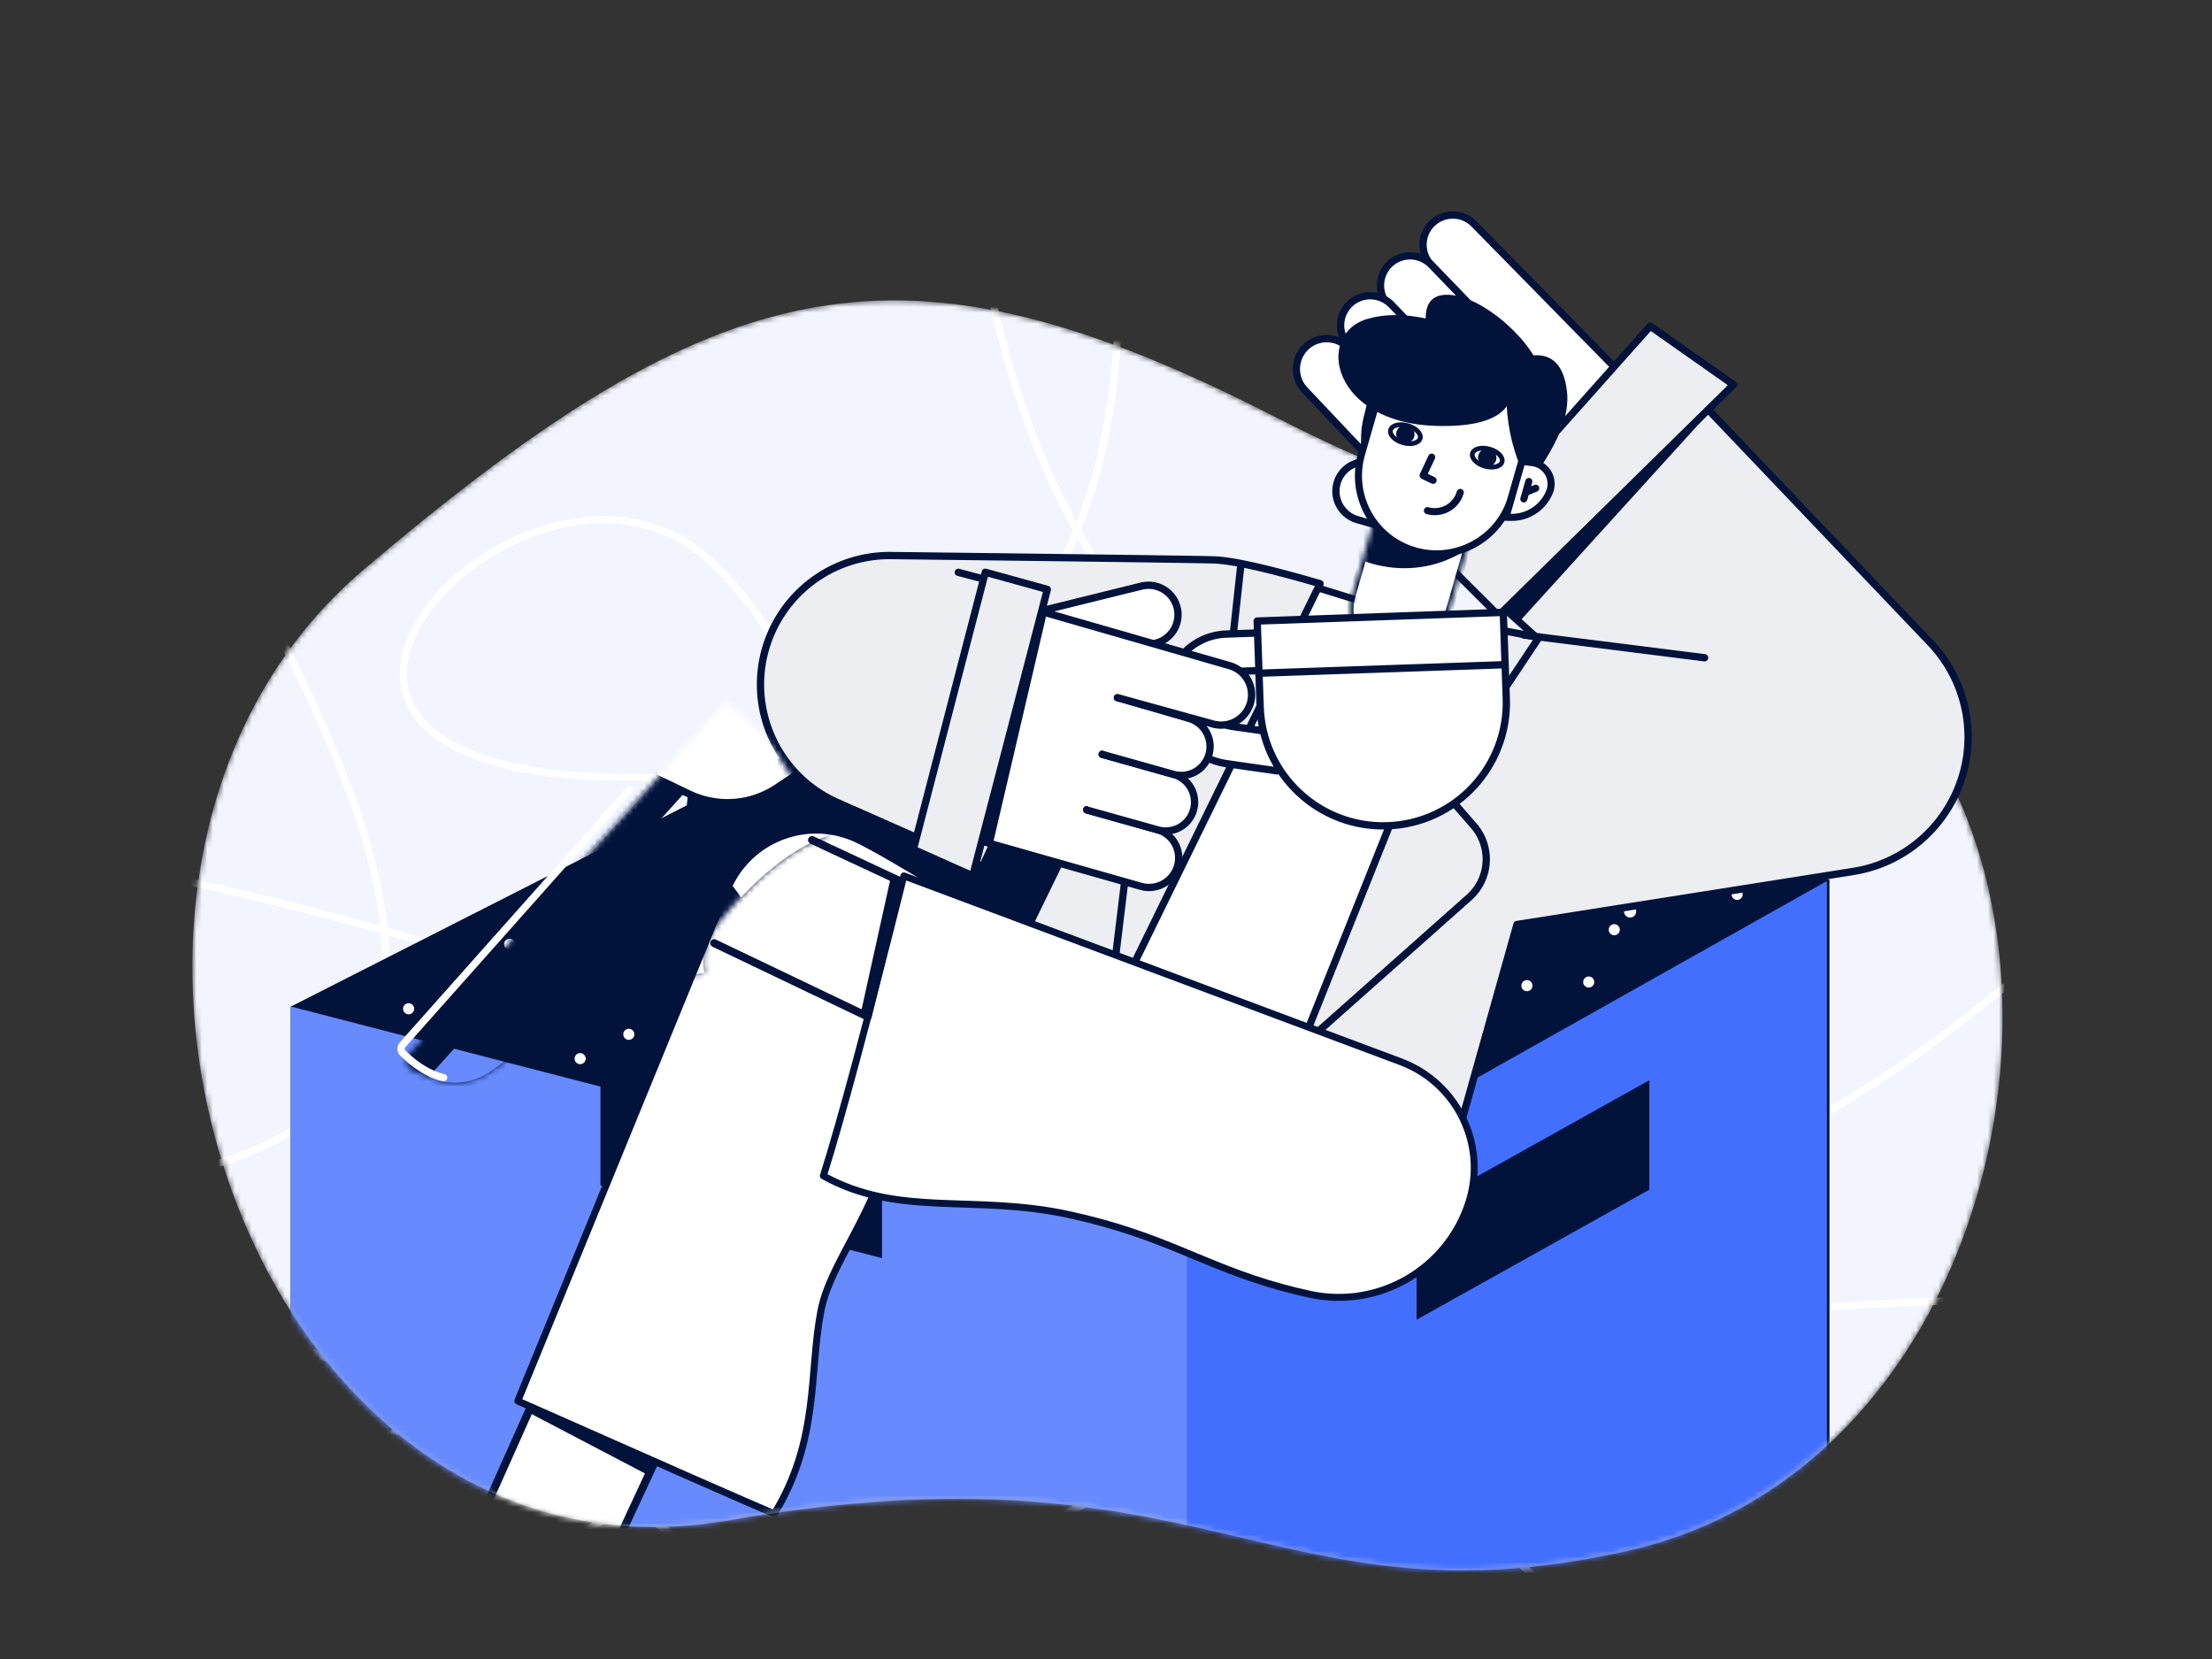 <svg viewBox="0 0 400 300" fill="none" xmlns="http://www.w3.org/2000/svg"><rect x="0" y="0" width="400" height="300" fill="#333333" stroke="none"/><mask id="a" style="mask-type:alpha" maskUnits="userSpaceOnUse" x="34" y="54" width="329" height="230"><path d="M230.854 75.526c67.7 34.713 87.033 11.898 117.482 58.149 30.448 46.252 9.702 132.687-54.278 146.858-63.981 14.172-75.451-20.722-162.281-5.585C44.947 290.085.904 158.01 65.83 102.938c64.927-55.073 97.325-62.125 165.024-27.412Z" fill="#fff"/></mask><g mask="url(#a)"><path d="M230.854 75.526c67.7 34.713 87.033 11.898 117.482 58.149 30.448 46.252 9.702 132.687-54.278 146.858-63.981 14.172-75.451-20.722-162.281-5.585C44.947 290.085.904 158.01 65.83 102.938c64.927-55.073 97.325-62.125 165.024-27.412Z" fill="#F2F5FF"/><mask id="b" style="mask-type:alpha" maskUnits="userSpaceOnUse" x="26" y="16" width="371" height="371"><path d="M396.551 16.477H26.071v370.48h370.48V16.477Z" fill="#fff"/></mask><g mask="url(#b)" stroke="#fff" stroke-width="1.32"><path d="M173.973 16.477c5.238 68.023 29.61 109.201 73.117 123.535 43.507 14.334 102.623-6.255 177.349-61.768"/><path d="M199.718 16.477c11.595 79.97-14.447 121.288-78.127 123.952-95.52 3.995-26.51-68.545 6.077-39.628s29.934 91.53-20.911 134.445C72.86 263.856 34.24 278.161-9.105 278.161M396.551 236.158c-141.162-9.122-253.133 41.145-335.915 150.799"/><path d="M26.071 235.107c92.595 24.82 152.29 75.437 179.085 151.85"/><path d="M396.551 147.319c-62.477 62.366-106.089 80.498-130.837 54.398-37.121-39.151 33.785-69.981 44.243-34.991 10.459 34.991-45.456 62.76-119.9 75.111-49.629 8.234-108.355 44.254-176.18 108.061M91.207 16.477c59.198 28.751 135.601 41.742 229.209 38.973 93.608-2.77 159.796-14.012 198.564-33.726"/><path d="M304.781 83.775c25.154 0 45.545-28.609 45.545-63.9 0-35.29-20.391-63.899-45.545-63.899-25.154 0-45.545 28.609-45.545 63.9 0 35.29 20.391 63.899 45.545 63.899ZM396.551 187.842C337.41 245.5 312.032 315.403 320.416 397.55"/><path d="M26.071 157.764C172.142 187.277 286.765 267.206 369.94 397.55"/><path d="M79.729 16.477C35.082 25.61 18.575 44.662 30.207 73.629c17.449 43.451 81.749 125.616-4.136 139.867"/></g></g><mask id="c" style="mask-type:alpha" maskUnits="userSpaceOnUse" x="34" y="16" width="332" height="268"><path d="M262.373 27.397c67.737 34.735 68.947 32.848 99.413 79.128 7.972 12.111-1.1 54.018 0 69.619 3.103 44.018-20.581 93.905-67.845 104.374-64.017 14.181-75.494-20.735-162.372-5.588C44.691 290.076.622 157.919 65.585 102.812c64.963-55.107 129.051-110.15 196.788-75.415Z" fill="#fff"/></mask><g mask="url(#c)"><path fill-rule="evenodd" clip-rule="evenodd" d="m171.073 121.812 159.755 37.248v112.175l-115.636 64.48-162.623-44.094V182.035l118.504-60.223Z" fill="#01133B"/><path d="M92.152 171.758a1 1 0 1 0 0-2 1 1 0 0 0 0 2ZM113.712 188.038a1 1 0 1 0 0-2 1 1 0 0 0 0 2ZM104.912 192.438a1 1 0 1 0 0-2 1 1 0 0 0 0 2ZM73.892 183.418a1 1 0 1 0 .001-2 1 1 0 0 0 0 2ZM154.412 143.818a1 1 0 1 0 0-2 1 1 0 0 0 0 2ZM189.832 154.158a1 1 0 1 0 0-2 1 1 0 0 0 0 2ZM154.632 214.438a1 1 0 1 0 0-2 1 1 0 0 0 0 2ZM156.612 209.918a1.1 1.1 0 1 0 .001-2.199 1.1 1.1 0 0 0-.001 2.199ZM294.772 165.918a1.1 1.1 0 1 0 0-2.2 1.1 1.1 0 0 0 0 2.2ZM287.292 178.578a1 1 0 1 0 0-2 1 1 0 0 0 0 2ZM281.572 160.979a1 1 0 1 0 0-2 1 1 0 0 0 0 2ZM314.132 162.738a1 1 0 1 0 0-2 1 1 0 0 0 0 2ZM185.652 150.518a1.1 1.1 0 1 0 .001-2.199 1.1 1.1 0 0 0-.001 2.199ZM166.072 139.638a1 1 0 1 0 0-2 1 1 0 0 0 0 2ZM276.072 179.238a1 1 0 1 0 .002-1.998 1 1 0 0 0-.002 1.998ZM291.912 169.118a1 1 0 1 0 0-2 1 1 0 0 0 0 2Z" fill="#fff"/><path fill-rule="evenodd" clip-rule="evenodd" d="M215.08 224.043v112.599L52.569 294.6V182.001l56.009 14.49v17.849l50.917 13.173v-17.85l55.585 14.38Z" fill="#678AFF"/><path fill-rule="evenodd" clip-rule="evenodd" d="M330.365 159.314v112.678l-115.748 65.112V224.426l115.748-65.112Zm-32.121 36.03-42.083 23.508v19.796l42.083-23.508v-19.796Z" fill="#436FFF"/><path fill-rule="evenodd" clip-rule="evenodd" d="m325.873 156.332-50.904 7.827-22.135 47.529-66.301-24.02 19.23-42.976-45.267-2.146c-7.876-.374-13.958-7.061-13.584-14.937.056-1.191.261-2.369.611-3.509a26.737 26.737 0 0 1 23.727-18.836l43.893-3.02a43.998 43.998 0 0 1 15.996 1.854l20.812 6.424 26.284 4.827-15.518-16.24 8.27-27.382 15.646-10.77 52.839 55.509c9.048 9.505 8.677 24.544-.828 33.592a23.754 23.754 0 0 1-12.771 6.274Z" fill="#fff" stroke="#01133B" stroke-width="1.258" stroke-linecap="round" stroke-linejoin="round"/><path fill-rule="evenodd" clip-rule="evenodd" d="m297.31 71.843-30.746-31.34a5.393 5.393 0 0 0-7.596-.102 5.35 5.35 0 0 0-.132 7.566l15.389 15.937" fill="#fff"/><path d="m297.31 71.843-30.746-31.34a5.393 5.393 0 0 0-7.596-.102 5.35 5.35 0 0 0-.132 7.566l15.389 15.937" stroke="#01133B" stroke-width="1.32" stroke-linecap="round" stroke-linejoin="round"/><path fill-rule="evenodd" clip-rule="evenodd" d="m256 85.939-7.65-2.212a5.298 5.298 0 0 0-6.561 3.619l-.006.022a5.344 5.344 0 0 0 3.656 6.596l19.692 5.693" fill="#fff"/><path d="m256 85.939-7.65-2.212a5.298 5.298 0 0 0-6.561 3.619l-.006.022a5.344 5.344 0 0 0 3.656 6.596l19.692 5.693" stroke="#01133B" stroke-width="1.32" stroke-linecap="round" stroke-linejoin="round"/><path fill-rule="evenodd" clip-rule="evenodd" d="M274.236 63.847 258.837 47.9a5.35 5.35 0 1 0-7.698 7.434l15.4 15.946" fill="#fff"/><path d="M274.236 63.847 258.837 47.9a5.35 5.35 0 1 0-7.698 7.434l15.4 15.946" stroke="#01133B" stroke-width="1.32" stroke-linecap="round" stroke-linejoin="round"/><path fill-rule="evenodd" clip-rule="evenodd" d="m267.026 71.06-15.4-15.948a5.35 5.35 0 1 0-7.697 7.434l15.399 15.947" fill="#fff"/><path d="m267.026 71.06-15.4-15.948a5.35 5.35 0 1 0-7.697 7.434l15.399 15.947" stroke="#01133B" stroke-width="1.32" stroke-linecap="round" stroke-linejoin="round"/><path fill-rule="evenodd" clip-rule="evenodd" d="M259.213 78.842 243.82 62.903a5.452 5.452 0 0 0-7.709-.135 5.51 5.51 0 0 0-.177 7.75l32.49 34.369" fill="#fff"/><path d="M259.213 78.842 243.82 62.903a5.452 5.452 0 0 0-7.709-.135 5.51 5.51 0 0 0-.177 7.75l32.49 34.369" stroke="#01133B" stroke-width="1.32" stroke-linecap="round" stroke-linejoin="round"/><path fill-rule="evenodd" clip-rule="evenodd" d="m265.829 112.885-42.995 107.48 34.171 8.399 17.308-61.581 60.778-9.592c13.441-2.121 22.619-14.737 20.497-28.179a24.632 24.632 0 0 0-6.5-13.157l-50.843-53.356-35.872 38.413 15.334 13.852-11.878-2.279Z" fill="#EDEEF2" stroke="#01133B" stroke-width="1.32" stroke-linejoin="round"/><path d="m275.557 114.831 32.693 4.115" stroke="#01133B" stroke-width="1.32" stroke-linecap="round"/><path fill-rule="evenodd" clip-rule="evenodd" d="m238.706 105.55-44.5 90.906-20.254-4.265 35.683-73.244-13.205-2.725-18.764 40.496-26.253-11.613c-11.779-5.211-17.103-18.983-11.893-30.761a23.32 23.32 0 0 1 21.608-13.884c37.124.448 56.639.713 58.544.793 3.339.142 9.684 1.574 19.034 4.297Z" fill="#EDEEF2" stroke="#01133B" stroke-width="1.32" stroke-linejoin="round"/><path d="m196.283 154.9 11.4-39.758-24.108-6.913-11.401 39.758 24.109 6.913Z" fill="#fff"/><path fill-rule="evenodd" clip-rule="evenodd" d="m260.83 101.179 37.583-42.198 15.059 10.589-42.485 41.749-10.157-10.14Z" fill="#EDEEF2" stroke="#01133B" stroke-width="1.32" stroke-linejoin="round"/><path fill-rule="evenodd" clip-rule="evenodd" d="m274.83 112.326-2.34-1.857 37.051-37.062v.686l-34.711 38.233Z" fill="#01133B"/><path d="m278.235 115.349-17.904 26.877 6.166 7.097a9.24 9.24 0 0 1-.84 12.969l-30.287 26.896M224.464 101.444l-2.77 25.368-14.833 3.86-6.533 53.892" stroke="#01133B" stroke-width="1.32"/><mask id="d" style="mask-type:alpha" maskUnits="userSpaceOnUse" x="244" y="91" width="22" height="29"><path d="m265.978 96.8-16.951-4.858-4.542 15.829c-1.344 4.684 1.361 9.568 6.042 10.909 4.681 1.341 9.565-1.368 10.909-6.051l4.542-15.83Z" fill="#fff"/></mask><g mask="url(#d)"><path d="m265.978 96.8-16.952-4.858-4.542 15.829c-1.343 4.683 1.362 9.567 6.043 10.909 4.681 1.341 9.565-1.368 10.909-6.051l4.542-15.83Z" fill="#fff" stroke="#01133B" stroke-width="1.258" stroke-linecap="round" stroke-linejoin="round"/><path d="M248.057 101.916c-10.574-3.03-16.868-13.427-14.058-23.223 2.811-9.796 13.661-15.28 24.235-12.25 10.575 3.031 16.869 13.428 14.058 23.224-2.81 9.796-13.661 15.28-24.235 12.249Z" fill="#01133B"/></g><path fill-rule="evenodd" clip-rule="evenodd" d="m172.226 150.592 34.091 9.687a5.365 5.365 0 0 0 6.619-3.672 5.306 5.306 0 0 0-3.623-6.574l-.03-.009-12.784-3.613" fill="#fff"/><path d="m172.226 150.592 34.091 9.687a5.365 5.365 0 0 0 6.619-3.672 5.306 5.306 0 0 0-3.623-6.574l-.03-.009-12.784-3.613" stroke="#01133B" stroke-width="1.32" stroke-linecap="round" stroke-linejoin="round"/><path fill-rule="evenodd" clip-rule="evenodd" d="m201.262 118.217 7.732-1.911a5.3 5.3 0 0 0 3.874-6.414l-.005-.022a5.343 5.343 0 0 0-6.464-3.881l-19.902 4.919" fill="#fff"/><path d="m201.262 118.217 7.732-1.911a5.3 5.3 0 0 0 3.874-6.414l-.005-.022a5.343 5.343 0 0 0-6.464-3.881l-19.902 4.919" stroke="#01133B" stroke-width="1.32" stroke-linecap="round" stroke-linejoin="round"/><path fill-rule="evenodd" clip-rule="evenodd" d="m227.724 114.451.236 6.804-5.976.21a4.265 4.265 0 0 0-4.121 4.402 5.756 5.756 0 0 0 4.742 5.459l.206.034 9.06 1.295-.975 6.739-9.06-1.295c-6.041-.864-10.591-5.915-10.802-11.992-.209-6.019 4.449-11.085 10.452-11.434l.262-.013 5.976-.209Z" fill="#fff" stroke="#01133B" stroke-width="1.32" stroke-linecap="round" stroke-linejoin="round"/><path fill-rule="evenodd" clip-rule="evenodd" d="m227.338 112.301 44.505-1.563.54 15.569c.427 12.285-9.19 22.593-21.48 23.024-12.29.432-22.598-9.176-23.024-21.46l-.541-15.57Z" fill="#fff" stroke="#01133B" stroke-width="1.32" stroke-linecap="round" stroke-linejoin="round"/><path d="m228.06 121.725 43.748-1.515" stroke="#01133B" stroke-width="1.32" stroke-linecap="round" stroke-linejoin="round"/><path fill-rule="evenodd" clip-rule="evenodd" d="m196.516 146.473 12.883 3.604a5.216 5.216 0 0 0 6.425-3.617v-.001a5.219 5.219 0 0 0-3.611-6.432l-12.901-3.627" fill="#fff"/><path d="m196.516 146.473 12.883 3.604a5.216 5.216 0 0 0 6.425-3.617v-.001a5.219 5.219 0 0 0-3.611-6.432l-12.901-3.627" stroke="#01133B" stroke-width="1.32" stroke-linecap="round" stroke-linejoin="round"/><path fill-rule="evenodd" clip-rule="evenodd" d="m199.31 136.404 12.888 3.624a5.21 5.21 0 0 0 6.428-3.623 5.288 5.288 0 0 0-3.618-6.494l-12.939-3.76" fill="#fff"/><path d="m199.31 136.404 12.888 3.624a5.21 5.21 0 0 0 6.428-3.623 5.288 5.288 0 0 0-3.618-6.494l-12.939-3.76" stroke="#01133B" stroke-width="1.32" stroke-linecap="round" stroke-linejoin="round"/><path fill-rule="evenodd" clip-rule="evenodd" d="m202.065 126.154 17.288 4.773a5.51 5.51 0 0 0 6.76-3.793 5.46 5.46 0 0 0-3.735-6.753l-40.17-11.566" fill="#fff"/><path d="m202.065 126.154 17.288 4.773a5.51 5.51 0 0 0 6.76-3.793 5.46 5.46 0 0 0-3.735-6.753l-40.17-11.566" stroke="#01133B" stroke-width="1.32" stroke-linecap="round" stroke-linejoin="round"/><path fill-rule="evenodd" clip-rule="evenodd" d="m189.393 106.582-11.217-3.104-13.008 50.113 10.73 4.798 13.495-51.807Z" fill="#EDEEF2" stroke="#01133B" stroke-width="1.32" stroke-linejoin="round"/><path fill-rule="evenodd" clip-rule="evenodd" d="M267.625 58.014c-8.315-2.383-16.99 2.429-19.377 10.748-.055.193-.107.387-.155.582l-1.499 6.098c-2.072 8.433 2.887 16.993 11.231 19.384 8.252 2.365 16.862-2.41 19.231-10.667l1.724-6.009c2.48-8.645-2.514-17.66-11.155-20.136Z" fill="#01133B"/><path fill-rule="evenodd" clip-rule="evenodd" d="m249.033 72.272-2.832 9.873c-2.151 7.497 2.18 15.315 9.673 17.463 7.494 2.147 15.312-2.19 17.463-9.687l2.832-9.872c2.151-7.497-2.18-15.315-9.673-17.463-7.494-2.147-15.312 2.19-17.463 9.686Z" fill="#fff" stroke="#01133B" stroke-width="1.284" stroke-linecap="round" stroke-linejoin="round"/><path d="M258.126 92.338a4.8 4.8 0 0 0 5.935-3.292" stroke="#01133B" stroke-width="1.284" stroke-linecap="round" stroke-linejoin="round"/><path fill-rule="evenodd" clip-rule="evenodd" d="M275.92 64.475c4.343-.994 6.82 1.09 7.432 6.254.484 4.09-1.073 9.312-8.323 18.7-.301.39.231-4.223.001-4.774-1.745-4.179-2.618-8.558-2.618-13.137 0-5.184 1.17-7.531 3.508-7.043Z" fill="#01133B"/><path fill-rule="evenodd" clip-rule="evenodd" d="m275.221 83.418 1.88.239a3.875 3.875 0 0 1 3.103 5.298 7.359 7.359 0 0 1-6.914 4.6l-.974-.011 2.905-10.126Z" fill="#fff" stroke="#01133B" stroke-width="1.284" stroke-linecap="round" stroke-linejoin="round"/><path d="m276.461 87.069-.904 3.153M275.893 89.05l1.815-.766M258.893 82.665l-1.557 3.32 1.815.874" stroke="#01133B" stroke-width="1.284" stroke-linecap="round" stroke-linejoin="round"/><path d="M268.502 84.294c-1.476-.423-2.476-1.454-2.232-2.302.243-.848 1.637-1.193 3.113-.77 1.476.423 2.476 1.454 2.232 2.302-.243.848-1.637 1.193-3.113.77Z" stroke="#01133B" stroke-width=".856" stroke-linecap="round" stroke-linejoin="round"/><path d="M268.502 84.294c-.886-.254-1.406-1.147-1.163-1.996.243-.848 1.159-1.33 2.044-1.076.886.254 1.407 1.147 1.163 1.996-.243.848-1.158 1.33-2.044 1.076Z" fill="#01133B"/><path d="M253.696 80.048c-1.476-.423-2.475-1.453-2.232-2.302.243-.848 1.637-1.193 3.114-.77 1.476.423 2.475 1.454 2.232 2.302-.244.848-1.638 1.193-3.114.77Z" stroke="#01133B" stroke-width=".856" stroke-linecap="round" stroke-linejoin="round"/><path d="M253.696 80.048c-.885-.254-1.406-1.147-1.163-1.995.244-.848 1.159-1.33 2.045-1.076.885.253 1.406 1.147 1.162 1.995-.243.848-1.158 1.33-2.044 1.076Z" fill="#01133B"/><path fill-rule="evenodd" clip-rule="evenodd" d="M271.445 63.124c-9.816-5.495-17.887-7.31-24.212-5.446-9.487 2.797-6.421 18.864 12.577 19.344 12.664.32 16.543-4.313 11.635-13.898Z" fill="#01133B"/><path fill-rule="evenodd" clip-rule="evenodd" d="M278.471 67.673c.127-4.384-10.078-14.623-17.059-14.367-4.653.172-4.803 5.35-.45 15.536 11.588 2.143 17.425 1.753 17.509-1.17Z" fill="#01133B"/><path d="m177.666 104.652-4.371-1.156" stroke="#01133B" stroke-width="1.32" stroke-linecap="round"/><path fill-rule="evenodd" clip-rule="evenodd" d="m189.394 110.468-9.88 42.25-1.849-.783 10.62-41.466 1.109-.001Z" fill="#01133B"/><path fill-rule="evenodd" clip-rule="evenodd" d="m97.215 250.294-14.522 33.527 25.21 3.91 11.905-26.428-22.593-11.009Z" fill="#fff"/><path d="m84.285 280.573 13.523-30.28 21.208 12.713-9.109 19.589" stroke="#01133B" stroke-width="1.436" stroke-linecap="round" stroke-linejoin="round"/><mask id="e" style="mask-type:alpha" maskUnits="userSpaceOnUse" x="28" y="277" width="88" height="35"><path d="m70.357 283.991 9.014-6.282c1.5 2.766 4.363 4.466 8.588 5.101 10.39 1.56 18.609 1.023 24.655-1.612l2.755 15.825a35.15 35.15 0 0 1 .327 9.705l-.443 4.208a.67.67 0 0 1-.737.598l-84.506-8.87a2.013 2.013 0 0 1-1.599-2.885l1.481-3.041a11.428 11.428 0 0 1 8.954-6.348l21.102-2.455a22.816 22.816 0 0 0 10.409-3.944Z" fill="#fff"/></mask><g mask="url(#e)" stroke="#01133B"><path clip-rule="evenodd" d="M79.653 276.637c1.276 3.036 4.114 4.816 8.413 5.462 10.706 1.608 19.075.981 25.095-1.944l2.915 16.744c.569 3.27.681 6.603.334 9.904l-.443 4.208c-.04.382-.231.711-.508.935a1.382 1.382 0 0 1-1.019.302l-84.505-8.869a2.719 2.719 0 0 1-1.837-.997 2.724 2.724 0 0 1-.332-2.916l1.481-3.041a12.146 12.146 0 0 1 9.517-6.748l21.101-2.455a22.088 22.088 0 0 0 10.082-3.821l9.706-6.764Z" stroke-width="1.436"/><path d="m89.335 276.025 1.615 16.334 14.132 12.464" stroke-width="6.71" stroke-linejoin="round"/></g><path d="m63.982 284.612 3.3 6.241M70.263 281.343l3.436 4.945" stroke="#01133B" stroke-width="1.436" stroke-linecap="round" stroke-linejoin="round"/><path fill-rule="evenodd" clip-rule="evenodd" d="m95.925 255.6 21.324 11.17 1.071-2.522-21.75-10.166-.645 1.518Z" fill="#01133B"/><path fill-rule="evenodd" clip-rule="evenodd" d="M154.811 151.679c-.139-.064-.28-.126-.421-.186-8.85-3.756-19.073.377-22.832 9.231l-.086.207-37.84 92.414c26.431 11.706 41.894 18.506 46.387 20.398 8.15-13.318 6.289-25.535 8.414-36.626 2.124-11.092 13.873-20.807 15.796-46.564.633-8.485 4.364-17.433 11.192-26.842-10.831-6.694-17.701-10.705-20.61-12.032Z" fill="#fff" stroke="#01133B" stroke-width="1.258" stroke-linecap="round" stroke-linejoin="round"/><path fill-rule="evenodd" clip-rule="evenodd" d="M265.633 217.357c3.288-10.397-2.146-21.548-12.361-25.369l-89.828-33.6c-6.523 26.107-11.374 44.189-14.553 54.246 13.658 7.582 27.159 3.258 44.433 7.01 17.274 3.753 24.27 9.266 38.464 13.159 1.695.465 3.386.88 5.072 1.245 12.464 2.696 24.929-4.536 28.773-16.691Z" fill="#fff" stroke="#01133B" stroke-width="1.258" stroke-linecap="round" stroke-linejoin="round"/><path d="m129.151 170.552 27.757 13.281 5.968-24.434-16.039-7.499" stroke="#01133B" stroke-width="1.436" stroke-linecap="round" stroke-linejoin="round"/><mask id="f" style="mask-type:alpha" maskUnits="userSpaceOnUse" x="73" y="127" width="77" height="69"><path d="m116.508 177.33 10.899-1.365c-.735-3.06.255-6.239 2.97-9.538 6.677-8.114 13.143-13.215 19.397-15.303l-8.537-13.602a35.11 35.11 0 0 0-6.248-7.431l-3.143-2.831a.672.672 0 0 0-.948.05L74.04 190.458a2.013 2.013 0 0 0 .741 3.213l3.135 1.268a11.423 11.423 0 0 0 10.899-1.275l17.321-12.299a22.804 22.804 0 0 1 10.372-4.035Z" fill="#fff"/></mask><g mask="url(#f)"><path clip-rule="evenodd" d="M128.255 176.523c-1.051-3.106-.127-6.324 2.632-9.677 6.863-8.339 13.486-13.473 19.901-15.349l-8.992-14.326a35.789 35.789 0 0 0-6.365-7.571l-3.144-2.83a1.325 1.325 0 0 0-.96-.34c-.34.017-.673.165-.919.438L73.55 190.016a2.662 2.662 0 0 0-.683 1.928 2.666 2.666 0 0 0 1.667 2.338l3.135 1.269a12.083 12.083 0 0 0 11.528-1.349l17.321-12.299a22.154 22.154 0 0 1 10.072-3.919l11.665-1.461Z" stroke="#01133B" stroke-width="1.32"/><path d="m135.942 170.554-9.727-13.221 2.164-18.722" stroke="#01133B" stroke-width="6.71" stroke-linejoin="round"/><path fill-rule="evenodd" clip-rule="evenodd" d="m75.516 196.962 62.201-69.081-4.049-3.645-62.2 69.081 4.048 3.645Z" fill="#01133B"/><path fill-rule="evenodd" clip-rule="evenodd" d="m118.347 140.573 6.245 2.996a16.104 16.104 0 0 0 15.885-1.112l7.722-5.137-6.24-18.222-16.643-2.451-9.081 15.922 2.112 8.004Z" fill="#fff" stroke="#01133B" stroke-width="1.32" stroke-linecap="round" stroke-linejoin="round"/></g><path d="m105.953 184.216-3.478-4.897M111.356 181.135l-1.722-6.847M118.211 179.362l-.754-5.976" stroke="#01133B" stroke-width="1.32" stroke-linecap="round" stroke-linejoin="round"/><path d="m113.914 142.695-41.11 46.231a1.1 1.1 0 0 0 .056 1.52c2.462 2.39 4.913 3.863 7.352 4.42" stroke="#fff" stroke-width="1.32" stroke-linecap="round" stroke-linejoin="round"/><path fill-rule="evenodd" clip-rule="evenodd" d="m155.648 183.228 5.494-24.84 1.734 1.01-5.969 24.435-1.259-.605Z" fill="#01133B"/></g></svg>